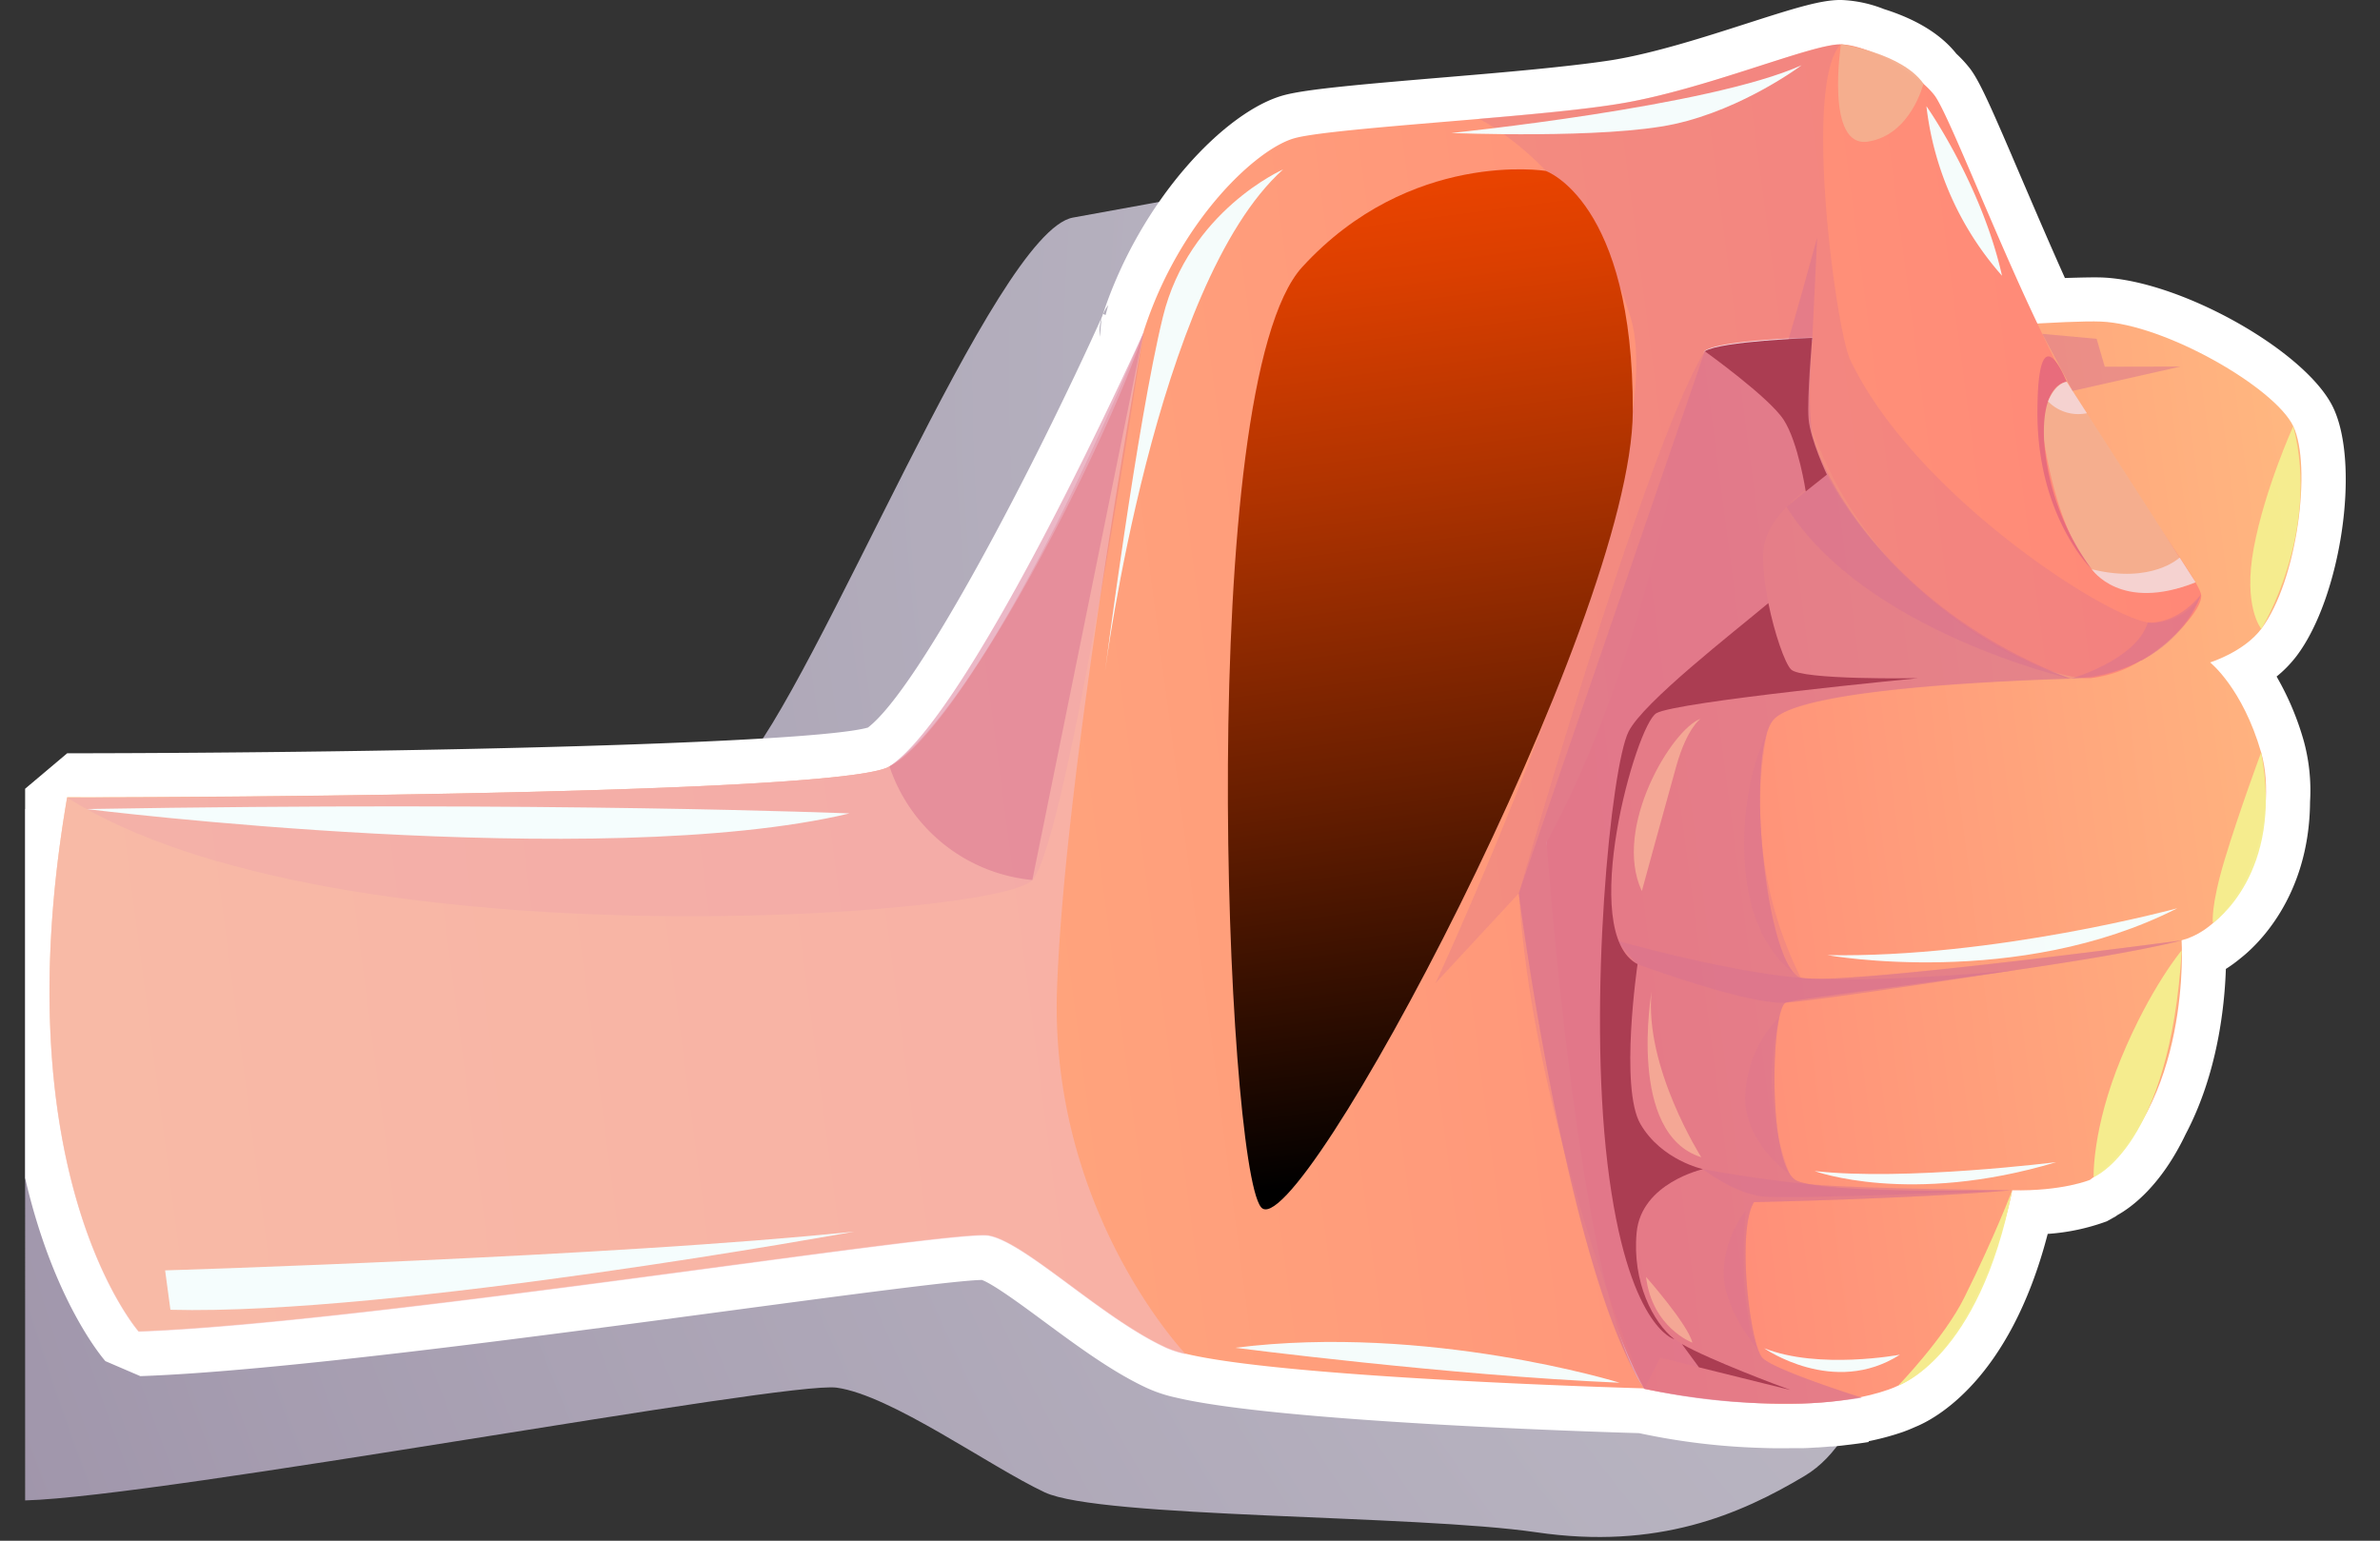 <svg xmlns="http://www.w3.org/2000/svg" xmlns:xlink="http://www.w3.org/1999/xlink" viewBox="0 0 439.62 284.65"><rect x="0" y="0" width="439.62" height="284.65" fill="#333333" stroke="none"/><defs><style>.cls-1{isolation:isolate;}.cls-10,.cls-2,.cls-6,.cls-8,.cls-9{mix-blend-mode:multiply;}.cls-2{opacity:0.8;fill:url(#radial-gradient);}.cls-3{fill:#fff;}.cls-4{fill:url(#Áåçûìÿííûé_ãðàäèåíò_152);}.cls-5{fill:url(#Áåçûìÿííûé_ãðàäèåíò_151);}.cls-6,.cls-8,.cls-9{fill:#d87290;}.cls-6{opacity:0.31;}.cls-7{fill:#f5af8f;}.cls-12,.cls-13,.cls-16,.cls-17,.cls-7{mix-blend-mode:soft-light;opacity:0.97;}.cls-8{opacity:0.5;}.cls-9{opacity:0.3;}.cls-10{fill:#f3bac0;opacity:0.6;}.cls-11{fill:#e86c7c;}.cls-12{fill:#f5d3d2;}.cls-13{fill:#f5ee8f;}.cls-14{mix-blend-mode:screen;fill:url(#Áåçûìÿííûé_ãðàäèåíò_54);}.cls-15{fill:#ab3d52;}.cls-16{fill:#f5ffff;}.cls-17{fill:#f5a995;}</style><radialGradient id="radial-gradient" cx="-3067.7" cy="-769.45" r="912.14" gradientTransform="matrix(0.99, -0.13, 0.13, 0.99, 3697.5, 432.52)" gradientUnits="userSpaceOnUse"><stop offset="0.01" stop-color="#e7e5f0"/><stop offset="0.17" stop-color="#e3e0ec"/><stop offset="0.37" stop-color="#d7d1e2"/><stop offset="0.59" stop-color="#c3b8d0"/><stop offset="0.82" stop-color="#a896b7"/><stop offset="1" stop-color="#8e75a0"/></radialGradient><linearGradient id="Áåçûìÿííûé_ãðàäèåíò_152" x1="-1265.06" y1="2044.54" x2="-1265.06" y2="1893.44" gradientTransform="matrix(0.13, 0.99, -0.99, 0.13, 2478.07, 1150.3)" gradientUnits="userSpaceOnUse"><stop offset="0" stop-color="#ff8777"/><stop offset="0.98" stop-color="#ffb880"/></linearGradient><linearGradient id="Áåçûìÿííûé_ãðàäèåíò_151" x1="-1294.99" y1="2320.1" x2="-1294.99" y2="1915.03" gradientTransform="matrix(0.13, 0.99, -0.99, 0.13, 2478.07, 1150.3)" gradientUnits="userSpaceOnUse"><stop offset="0.02" stop-color="#ffb880"/><stop offset="1" stop-color="#ff8777"/></linearGradient><linearGradient id="Áåçûìÿííûé_ãðàäèåíò_54" x1="-1401.09" y1="2058.42" x2="-1216.36" y2="2058.42" gradientTransform="matrix(0.13, 0.99, -0.99, 0.13, 2478.07, 1150.3)" gradientUnits="userSpaceOnUse"><stop offset="0" stop-color="#ec4400"/><stop offset="0.11" stop-color="#db3f00"/><stop offset="0.31" stop-color="#b03300"/><stop offset="0.6" stop-color="#6b1f00"/><stop offset="0.96" stop-color="#0c0300"/><stop offset="1"/></linearGradient></defs><g class="cls-1"><g id="Layer_1" data-name="Layer 1"><path class="cls-2" d="M4.64,149.46c39.38-.28,120.62,5.19,131.8-7,14.55-15.85,47.28-99.6,61.74-102.26s43.7-7.71,65.57-13.22,46.15-14.91,57.57-6.87,26.91,43,30.51,47.48S402.91,71,407.38,95.18s-13.38,40-13.75,44.12,5.51,12.76,3.51,26.23-14.08,20.6-15.42,32.35c-3.82,33.79-23,36.79-28.94,42.22s-7.41,25.38-19.42,32.56-27.19,13.71-49.55,10.43-80.63-2.58-90.85-7.39-28.33-17.93-38.41-19.33c-9.3-1.29-124.44,20.15-149.91,20.83Z"/><path class="cls-3" d="M4.64,217.63c5.21,22.55,14.18,33.1,14.83,33.84l6.45,2.77c24.93-.87,71.65-7.11,109.19-12.14,20.51-2.74,41.7-5.57,46.26-5.63,2.19.8,7.72,4.9,11.43,7.64,6,4.42,12.71,9.42,19.18,12.38a25.91,25.91,0,0,0,5.15,1.69c18.78,4.51,77.78,6.37,85.6,6.59l.32.06a124.47,124.47,0,0,0,22.35,2.67c1.85.07,3.58.08,5.3.05h.36l1.59,0c1,0,1.93-.07,2.9-.13h.19c.8-.05,1.61-.11,2.34-.18l.4,0c.79-.07,1.62-.15,2.54-.27,1.36-.15,2.76-.34,4.15-.56v-.28l0,.13a49.19,49.19,0,0,0,6.33-1.71c.72-.26,1.47-.56,2.26-.92,3.37-1.35,17.42-8.45,24.48-35.67a39.21,39.21,0,0,0,10.93-2.33l1.63-.91.3-.22c2.63-1.46,8.08-5.43,12.64-15,5.83-11.06,7.17-23.36,7.41-30.49a25.71,25.71,0,0,0,2.74-2c2.55-2,12.68-10.94,12.81-28.88a34.74,34.74,0,0,0-1.18-11.31,52.12,52.12,0,0,0-5-11.83,22.33,22.33,0,0,0,3.7-3.81c8.21-10.89,11.8-35.35,6.74-45.91-5-10.39-28.06-23.39-42.59-24-1.59-.06-3.89,0-6.95.09C378.5,44.85,375.61,38.08,373,32c-5.32-12.46-7.34-17-9.11-19.33a23,23,0,0,0-2.52-2.74C358.51,6.33,354,3.57,348,1.68A23.81,23.81,0,0,0,340.18,0c-3.67-.07-8.54,1.45-17.56,4.35-7.58,2.44-17,5.47-24.79,6.74-6.31,1-16.88,2-25.39,2.72l-5.18.44c-15.85,1.33-25.78,2.2-30,3.31-10.76,2.82-26.64,19.22-33.66,40.86-12.48,27.68-33.8,68.75-43.29,76C150,137.3,77.64,139.1,12.41,139.17l-7.77,6.55ZM203.77,58a8.26,8.26,0,0,1,.93-1.63l-.48,1.83Zm-.3.74-.3,3.42,0,.08A8.1,8.1,0,0,1,203.47,58.77Z"/><path class="cls-4" d="M314.9,64.88s61.37-5.95,73.17-5.47,32.1,12.17,35.53,19.33.83,28.5-5.9,37.43c-3.22,4.28-9.46,6.21-9.46,6.21s6,4.75,9.43,16.64-3.16,31.72-14.7,34.7c0,0,2,30.61-16.93,44.26,0,0-5.07,2.12-14.36,1.92,0,0-5.75,30.83-22.86,36.83s-45.1-.14-45.1-.14-19.16-32.43-18-100.93S314.9,64.88,314.9,64.88Z"/><path class="cls-5" d="M163.83,141.83a.55.55,0,0,0,.18-.09c12.91-5.84,40.67-59.95,47.23-80.35,0,0,0,0,0-.07a.06.06,0,0,0,0-.06c6.53-20.43,20.89-33.89,28-35.76,4.28-1.13,19.18-2.28,33.82-3.52,9.92-.84,19.74-1.76,26-2.8C314.73,16.64,334.67,8.1,340,8.2s14.33,5.48,17.33,9.41c2.45,3.19,10.8,24.92,19,42.15,1.83,3.93,3.66,7.59,5.42,10.78,9.52,17.27,24.13,35.85,24.82,39.28.22,1.14-.88,3.18-2.84,5.36,0,0-.08.11-.13.18a35.76,35.76,0,0,1-8,6.65,1.12,1.12,0,0,1-.13,0,21.49,21.49,0,0,1-9.24,3.26H385c-11-.52-41-16.42-50.91-48l.66-14.3v-.62s-17,.42-19.84,2.46a.36.36,0,0,0-.15.15c-2.87,3.64-8,51.82-29.06,90.62,0,0,4.48,63.45,13.52,91a.48.48,0,0,0,.06.22,50.62,50.62,0,0,0,2.38,6.1c.1.22.22.4.31.61a15.12,15.12,0,0,0,1.65,2.78,1.3,1.3,0,0,0,.12.21s-65.59-1.81-84.68-6.39a18.59,18.59,0,0,1-3.61-1.15c-11.84-5.42-26.09-19.55-32.83-20.73s-115.16,16.26-157,17.72c0,0-25.26-28.72-13.21-98.68C12.42,147.37,151,147.23,163.83,141.83Z"/><path class="cls-6" d="M343.88,258.23c-1.28.21-2.59.38-3.84.52-.84.11-1.61.18-2.41.26-1.68.15-3.36.25-5,.3l-1.72,0c-1.82,0-3.55,0-5.26-.05a116.35,116.35,0,0,1-21.07-2.52,8,8,0,0,1-.87-.18,1.3,1.3,0,0,1-.12-.21,28.75,28.75,0,0,1-1.65-2.78c-.09-.21-.21-.39-.31-.61-13-24.95-21.09-87.92-21.09-87.92l-15.38,16.6s12.55-27,23.05-56.48a320.85,320.85,0,0,0,11.56-38.73c2.49-11.61,3.34-21.57,1.39-27.89-8.45-27.33-28-36.6-28-36.6,9.92-.84,19.74-1.76,26-2.8C314.73,16.64,334.67,8.1,340,8.2c-7,7.33-.85,52.77,1.74,58.23C353.86,92,391.49,115.78,398,115.1c6.11-.62,8.3-4.72,8.55-5.25a18.41,18.41,0,0,1-2.81,5.33s-.08.11-.13.18a24.81,24.81,0,0,1-8,6.65,1.12,1.12,0,0,1-.13,0,32.79,32.79,0,0,1-9.24,3.26H385l-2.53.08c-12.3.37-50.75,1.91-55.05,7.79-5.09,7-1.13,45.85,5.28,47.47S403,173.73,403,173.73c-19.07,4.86-70.3,10.48-73.1,11.48s-3.49,30.42,2,32.92c5.08,2.38,35.64,1.84,39.45,1.79-18.66,1.58-47.36,2.17-47.36,2.17-3.29,5.36-.69,26.52,1.57,28.79,2.07,2.11,15.87,6.55,18.08,7.26Z"/><path class="cls-7" d="M381.75,70.54a5,5,0,0,0-4.26.57c-1.87,1.39.86,23.51,7.91,32.91s20.15,3.58,20.15,3.58Z"/><path class="cls-8" d="M335.66,43.88l-.93,19.17-4.6.42S331.52,59.05,335.66,43.88Z"/><path class="cls-9" d="M306.64,250.83l-2.91,5.77s-20.41-47.75-23.17-91.52c0,0,23.48-82.7,34.34-100.19l19.84-2.46s-.63,12-.67,14.92,3.37,10.33,3.37,10.33-10.41,6.25-11.56,13c-.48,2.77,0,6.82.76,10.75,1.14,5.65,3.05,11.1,4.18,12.25,1.9,2,23.39,1.63,23.39,1.63s-44.44,4.29-48.25,6.46-14.54,40.64-3.48,46.36c0,0-3.36,22.87.54,29.56S314.57,216,314.57,216s-11.4,2.53-12.26,11.71,3.08,16.67,7,19.67a15,15,0,0,0,1.39.89c5.23,3,18.26,7.85,20,8.49l-16.89-4.19Z"/><path class="cls-9" d="M12.42,147.37s138.54-.14,151.41-5.54,40.88-60,47.43-80.51c-.43,2.87-14.22,94.38-20.57,101.29S61.44,178.25,12.42,147.37Z"/><path class="cls-10" d="M163.83,141.83a.55.55,0,0,0,.18-.09l.29-.16c2.9-1.66,19-13.34,46.94-80.19-.43,2.44-14.67,81.33-16,121.6-1.3,40.95,23.8,67.22,23.8,67.22a18.59,18.59,0,0,1-3.61-1.15c-11.84-5.42-26.09-19.55-32.83-20.73s-115.16,16.26-157,17.72c0,0-25.26-28.72-13.21-98.68C12.42,147.37,151,147.23,163.83,141.83Z"/><path class="cls-11" d="M381.75,70.54s-4.82.18-4.15,11.27a45.42,45.42,0,0,0,8.8,23.39s-10.09-9.66-10.06-29S381.75,70.54,381.75,70.54Z"/><path class="cls-12" d="M402.62,103s-5.08,4.93-16.22,2.17c0,0,5.29,8,19.15,2.4Z"/><path class="cls-12" d="M385.48,76.34a7.8,7.8,0,0,1-7.17-2.18s1.17-3.2,3.44-3.62Z"/><path class="cls-8" d="M343.88,258.23c-1.28.21-2.59.38-3.84.52-.84.11-1.61.18-2.41.26-1.68.15-3.36.25-5,.3l-1.72,0c-1.82,0-3.55,0-5.26-.05a116.35,116.35,0,0,1-21.07-2.52,8,8,0,0,1-.87-.18,1.3,1.3,0,0,1-.12-.21,28.75,28.75,0,0,1-1.65-2.78c-.09-.21-.21-.39-.31-.61-13-24.95-21.09-87.92-21.09-87.92L314.9,64.89l19.84-2.46s-1,12,0,17.57,12.5,31.77,47.73,45.4c-12.3.37-50.75,1.91-55.05,7.79-5.09,7-1.13,45.85,5.28,47.47S403,173.73,403,173.73c-19.07,4.86-70.3,10.48-73.1,11.48s-3.49,30.42,2,32.92c5.08,2.38,35.64,1.84,39.45,1.79-18.66,1.58-47.36,2.17-47.36,2.17-3.29,5.36-.69,26.52,1.57,28.79,2.07,2.11,15.87,6.55,18.08,7.26Z"/><polygon class="cls-8" points="382.83 72.22 402.77 67.72 388.78 67.75 387.28 62.6 377.24 61.68 382.83 72.22"/><path class="cls-8" d="M298.71,173.79s20.25,5.77,34,6.87,39.47-1.42,39.47-1.42-35.41,5.51-42.28,6-27.39-7.09-27.39-7.09A48.53,48.53,0,0,1,298.71,173.79Z"/><path class="cls-8" d="M314.55,216s10.25,1.95,20,2.81,37.14,1.06,37.14,1.06-41,1.8-46.26,1.16S314.55,216,314.55,216Z"/><path class="cls-8" d="M337.45,87.69s13.17,26.72,45,37.71c0,0-38-8.69-52.48-31.76Z"/><path class="cls-8" d="M382.45,125.4S394.58,122,396.74,115c0,0,5,.66,9.8-5.15C406.54,109.85,401.84,124.48,382.45,125.4Z"/><path class="cls-7" d="M355.29,15.45S353,24.91,345.05,26.16s-5-18-5-18S351.3,9.79,355.29,15.45Z"/><path class="cls-13" d="M423.6,78.74s-5.25,11.56-7.29,22.46,1.39,15,1.39,15S428.7,98.43,423.6,78.74Z"/><path class="cls-13" d="M403,175.56s-5.79,6.85-11.19,19.93-5.09,22-5.09,22S400.8,211.88,403,175.56Z"/><path class="cls-13" d="M417.67,139s-4.05,10.89-6.72,19.74-2.2,11.79-2.2,11.79S422,161.45,417.67,139Z"/><path class="cls-13" d="M371.68,219.9s-3.21,8.51-8.87,19.87C359.1,247.23,350.62,256,350.62,256S365.6,251,371.68,219.9Z"/><path class="cls-14" d="M285.5,31.57s-25-4-44.94,17.74S226.4,214.65,232.91,223s68.56-108.1,68.69-147S285.5,31.57,285.5,31.57Z"/><path class="cls-8" d="M164.3,141.58a30.9,30.9,0,0,0,26.39,21L211.24,61.39S179.72,131.41,164.3,141.58Z"/><path class="cls-15" d="M314.9,64.89s11.85,8.48,14.56,12.65,4.09,13.25,4.09,13.25l3.9-3.1s-3.07-6.47-3.38-10.34.67-14.92.67-14.92S317.92,63,314.9,64.89Z"/><path class="cls-15" d="M309.28,247.42s-8.71-2.06-12.35-32.38.65-73.36,3.88-79.86c2.7-5.44,19.47-18.41,25.83-23.76,1.14,5.65,3.05,11.1,4.18,12.25,1.9,2,23.39,1.63,23.39,1.63s-44.44,4.29-48.25,6.46-14.54,40.64-3.48,46.36c0,0-3.36,22.87.54,29.56S314.57,216,314.57,216s-11.4,2.53-12.26,11.71S305.39,244.42,309.28,247.42Z"/><path class="cls-15" d="M330.71,256.8l-16.89-4.19-3.15-4.3C315.9,251.29,328.93,256.16,330.71,256.8Z"/><path class="cls-16" d="M228.18,249s39.39,5.1,71,6.46C299.14,255.44,263.71,244.52,228.18,249Z"/><path class="cls-16" d="M30.5,234.7s82.61-2.51,127.29-7.16c0,0-85.2,15.53-126.31,14.44Z"/><path class="cls-16" d="M237,31.31s-17.4,7.63-22.19,27.21S204.12,124,204.12,124,213.4,52.43,237,31.31Z"/><path class="cls-16" d="M379.84,214.7s-27.95,3.53-44.66,1.65C335.18,216.35,352.73,222.85,379.84,214.7Z"/><path class="cls-16" d="M350.94,250.28s-14.95,2.81-25.06-1.19C325.88,249.09,338.71,258.11,350.94,250.28Z"/><path class="cls-16" d="M402.18,167.8s-33.81,9.21-64.62,8.66C337.56,176.46,372.69,182.82,402.18,167.8Z"/><path class="cls-16" d="M355.84,19.62S366,34,369.8,50.94A57.12,57.12,0,0,1,355.84,19.62Z"/><path class="cls-16" d="M332.79,12.05s-10.72,8.07-23.51,10.87-41.2,1.65-41.2,1.65S315.75,19.72,332.79,12.05Z"/><path class="cls-16" d="M16,149.47s94.63,11.81,140.92.81C156.92,150.28,101.44,148,16,149.47Z"/><path class="cls-17" d="M314.11,132.8c-5.21,1.85-16.31,20.07-10.84,31.83,0,0,4.37-16,6.36-23.08S314.11,132.8,314.11,132.8Z"/><path class="cls-17" d="M305.07,183.26s-4.58,26.22,9.18,30.54C314.25,213.8,303.69,197.18,305.07,183.26Z"/><path class="cls-17" d="M304.05,235.91s7.76,8.79,8.55,12.14C312.6,248.05,305.19,245.32,304.05,235.91Z"/><path class="cls-9" d="M326.42,135.27s-5.41,10.23-4,25.62,10.22,19.77,10.22,19.77A71.15,71.15,0,0,1,326.42,135.27Z"/><path class="cls-9" d="M328.64,187.93a21.82,21.82,0,0,0-6.24,14c-.65,9,8.19,15,8.19,15A48.66,48.66,0,0,1,328.64,187.93Z"/><path class="cls-9" d="M322.48,223.67a19.19,19.19,0,0,0-4.09,11.71c.12,6.77,6.26,13.88,6.26,13.88S320.8,241.44,322.48,223.67Z"/></g></g></svg>